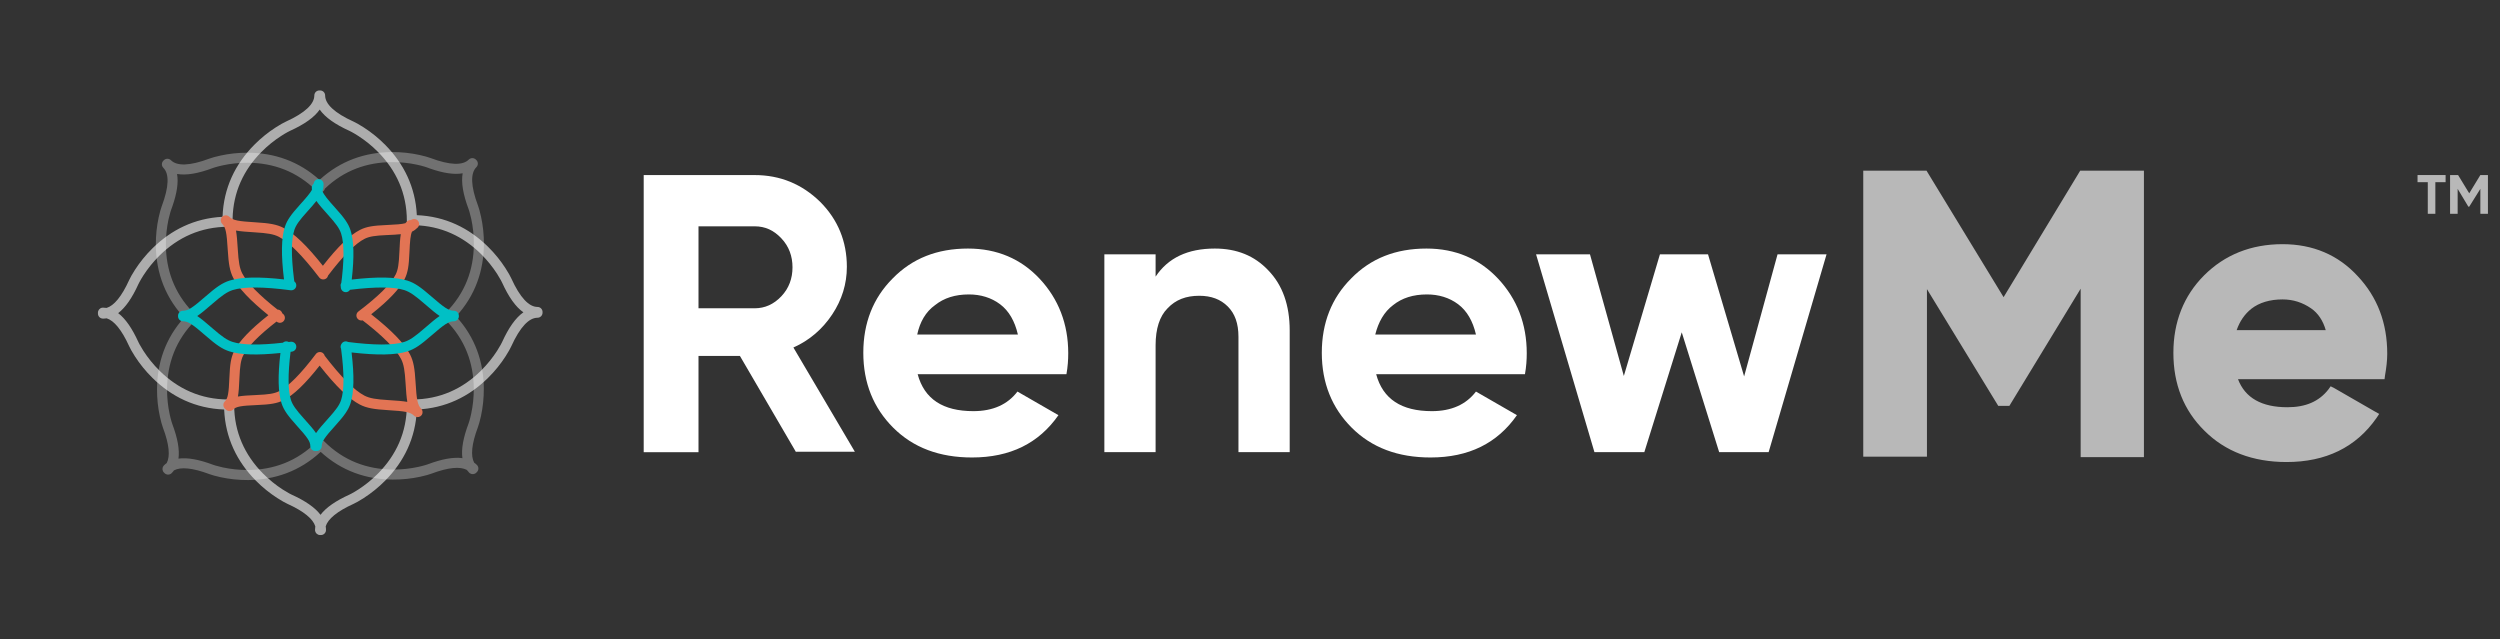 <svg width="133" height="34" viewBox="0 0 133 34" fill="none" xmlns="http://www.w3.org/2000/svg">
<rect x="0" y="0" width="133" height="34" fill="#333333" stroke="none"/>
<path d="M42.351 24.056L39.364 18.937H37.16V24.056H34.245V9.314H40.147C41.498 9.314 42.659 9.788 43.631 10.736C44.579 11.685 45.053 12.846 45.053 14.197C45.053 15.098 44.792 15.951 44.271 16.733C43.749 17.515 43.062 18.108 42.209 18.487L45.479 24.033H42.351V24.056ZM37.16 12.04V16.401H40.147C40.692 16.401 41.166 16.188 41.569 15.761C41.972 15.335 42.161 14.813 42.161 14.221C42.161 13.628 41.972 13.107 41.569 12.68C41.166 12.253 40.715 12.04 40.147 12.04H37.16Z" fill="white"/>
<path d="M48.819 19.906C49.175 21.234 50.17 21.873 51.782 21.873C52.825 21.873 53.607 21.518 54.128 20.831L56.309 22.087C55.266 23.58 53.749 24.338 51.711 24.338C49.981 24.338 48.582 23.817 47.516 22.75C46.473 21.708 45.928 20.38 45.928 18.769C45.928 17.181 46.449 15.854 47.492 14.811C48.535 13.744 49.862 13.223 51.498 13.223C53.038 13.223 54.318 13.768 55.313 14.834C56.309 15.901 56.83 17.228 56.83 18.792C56.83 19.148 56.806 19.503 56.735 19.906H48.819ZM48.796 17.797H54.152C53.986 17.086 53.678 16.541 53.204 16.185C52.73 15.83 52.161 15.664 51.545 15.664C50.81 15.664 50.218 15.854 49.744 16.233C49.246 16.588 48.938 17.133 48.796 17.797Z" fill="white"/>
<path d="M64.63 13.223C65.791 13.223 66.739 13.602 67.474 14.384C68.232 15.166 68.612 16.233 68.612 17.584V24.054H65.886V17.916C65.886 17.204 65.696 16.683 65.317 16.304C64.938 15.925 64.44 15.735 63.8 15.735C63.089 15.735 62.544 15.948 62.117 16.399C61.691 16.825 61.478 17.489 61.478 18.366V24.054H58.752V13.531H61.478V14.716C62.141 13.72 63.184 13.223 64.63 13.223Z" fill="white"/>
<path d="M73.212 19.906C73.567 21.234 74.563 21.873 76.174 21.873C77.217 21.873 77.999 21.518 78.521 20.831L80.701 22.087C79.659 23.58 78.142 24.338 76.103 24.338C74.373 24.338 72.975 23.817 71.908 22.75C70.865 21.708 70.32 20.38 70.32 18.769C70.32 17.181 70.842 15.854 71.885 14.811C72.927 13.744 74.255 13.223 75.89 13.223C77.431 13.223 78.71 13.768 79.706 14.834C80.701 15.901 81.223 17.228 81.223 18.792C81.223 19.148 81.199 19.503 81.128 19.906H73.212ZM73.164 17.797H78.521C78.355 17.086 78.047 16.541 77.573 16.185C77.099 15.83 76.53 15.664 75.914 15.664C75.179 15.664 74.587 15.854 74.112 16.233C73.638 16.588 73.33 17.133 73.164 17.797Z" fill="white"/>
<path d="M94.565 13.531H97.172L94.091 24.055H91.46L89.469 17.679L87.478 24.055H84.824L81.719 13.531H84.587L86.388 20.002L88.308 13.531H90.867L92.787 20.025L94.565 13.531Z" fill="white"/>
<g opacity="0.65">
<path d="M110.81 24.176V14.909L106.852 21.451L106.378 21.474L102.42 14.957V24.176H99.291V9.197H102.467L106.615 16.047L110.762 9.197H113.938V24.176H110.81Z" fill="white"/>
<path d="M113.82 9.315V24.057H110.928V14.482L106.78 21.308H106.449L102.301 14.506V24.034H99.386V9.315H102.372L106.591 16.283L110.786 9.315H113.82ZM114.057 9.078H113.82H110.81H110.667L110.596 9.197L106.591 15.809L102.562 9.197L102.491 9.078H102.348H99.362H99.125V9.315V24.057V24.294H99.362H102.277H102.514V24.057V15.383L106.235 21.474L106.306 21.592H106.449H106.78H106.899L106.97 21.474L110.691 15.359V24.081V24.318H110.928H113.82H114.057V24.081V9.315V9.078Z" fill="white"/>
</g>
<g opacity="0.65">
<path d="M121.643 24.462C119.89 24.462 118.444 23.917 117.377 22.851C116.311 21.784 115.766 20.409 115.766 18.798C115.766 17.186 116.311 15.835 117.354 14.745C118.42 13.678 119.795 13.109 121.43 13.109C122.994 13.109 124.322 13.655 125.341 14.745C126.36 15.835 126.881 17.186 126.881 18.774C126.881 19.129 126.834 19.509 126.763 19.912L126.739 20.006H118.87C119.25 21.168 120.174 21.737 121.691 21.737C122.686 21.737 123.445 21.405 123.942 20.741L124.014 20.646L126.407 22.021L126.336 22.116C125.293 23.68 123.705 24.462 121.643 24.462ZM123.895 17.684C123.729 17.067 123.445 16.617 123.018 16.309C122.568 15.977 122.023 15.811 121.43 15.811C120.743 15.811 120.15 16.001 119.7 16.333C119.273 16.665 118.989 17.115 118.823 17.684H123.895Z" fill="white"/>
<path d="M121.431 13.227C122.971 13.227 124.251 13.772 125.247 14.839C126.242 15.905 126.764 17.233 126.764 18.797C126.764 19.152 126.74 19.508 126.669 19.911H118.729C119.084 21.238 120.08 21.878 121.691 21.878C122.734 21.878 123.516 21.523 124.038 20.835L126.218 22.091C125.176 23.585 123.659 24.343 121.62 24.343C119.89 24.343 118.492 23.822 117.425 22.755C116.382 21.712 115.837 20.385 115.837 18.773C115.837 17.185 116.359 15.858 117.402 14.815C118.492 13.772 119.819 13.227 121.431 13.227ZM118.681 17.802H124.038C123.872 17.09 123.564 16.545 123.09 16.19C122.616 15.834 122.047 15.668 121.431 15.668C120.696 15.668 120.104 15.858 119.63 16.237C119.155 16.593 118.847 17.138 118.681 17.802ZM121.431 12.99C119.748 12.99 118.35 13.559 117.259 14.649C116.169 15.74 115.624 17.138 115.624 18.773C115.624 20.432 116.169 21.831 117.283 22.921C118.373 24.011 119.843 24.58 121.644 24.58C123.73 24.58 125.341 23.798 126.432 22.234L126.574 22.02L126.361 21.902L124.18 20.646L123.99 20.551L123.872 20.717C123.374 21.357 122.663 21.665 121.691 21.665C120.317 21.665 119.44 21.167 119.061 20.172H126.669H126.858L126.882 19.982C126.953 19.579 127.001 19.176 127.001 18.821C127.001 17.185 126.479 15.811 125.436 14.697C124.393 13.559 123.042 12.99 121.431 12.99ZM118.99 17.564C119.155 17.09 119.416 16.711 119.772 16.427C120.198 16.095 120.767 15.929 121.431 15.929C122 15.929 122.497 16.095 122.948 16.403C123.327 16.664 123.588 17.067 123.73 17.564H118.99Z" fill="white"/>
</g>
<g opacity="0.65">
<path d="M130.106 9.312V9.692H129.561V11.374H129.158V9.692H128.613V9.312H130.106Z" fill="white"/>
<path d="M132.358 9.312V11.374H131.955V10.047L131.363 10.995H131.316L130.747 10.047V11.374H130.344V9.312H130.77L131.363 10.284L131.955 9.312H132.358Z" fill="white"/>
</g>
<g opacity="0.6">
<path d="M17.01 4.811L17.028 4.811C17.177 4.811 17.297 4.931 17.297 5.079C17.297 5.529 17.785 6.006 18.817 6.474C18.929 6.526 19.116 6.627 19.353 6.78C19.744 7.033 20.136 7.343 20.501 7.714C21.485 8.712 22.102 9.953 22.175 11.447C23.692 11.509 24.951 12.13 25.96 13.124C26.331 13.49 26.642 13.881 26.894 14.273C27.047 14.51 27.148 14.696 27.2 14.809C27.668 15.841 28.145 16.329 28.595 16.329C28.743 16.329 28.864 16.449 28.864 16.598C28.864 16.604 28.864 16.61 28.863 16.617L28.864 16.635C28.864 16.783 28.743 16.904 28.595 16.904C28.145 16.904 27.668 17.391 27.2 18.424C27.148 18.536 27.047 18.723 26.894 18.96C26.642 19.351 26.331 19.743 25.96 20.108C24.951 21.102 23.694 21.722 22.177 21.785C22.114 23.298 21.494 24.553 20.501 25.561C20.136 25.932 19.744 26.242 19.353 26.495C19.116 26.648 18.929 26.749 18.817 26.801C17.932 27.202 17.447 27.609 17.327 28.001C17.338 28.065 17.343 28.13 17.343 28.195C17.343 28.344 17.223 28.464 17.075 28.464L17.051 28.462L17.028 28.464C16.898 28.464 16.79 28.372 16.765 28.25L16.759 28.195C16.759 28.13 16.764 28.066 16.774 28.002C16.656 27.61 16.171 27.202 15.286 26.801C15.173 26.749 14.987 26.648 14.75 26.495C14.358 26.242 13.967 25.932 13.601 25.561C12.609 24.554 11.989 23.299 11.925 21.786C10.396 21.73 9.129 21.109 8.114 20.108C7.743 19.743 7.432 19.351 7.179 18.96C7.026 18.723 6.926 18.536 6.874 18.424C6.472 17.539 6.065 17.054 5.673 16.934C5.609 16.945 5.545 16.95 5.479 16.95C5.33 16.95 5.21 16.83 5.21 16.681L5.212 16.658L5.21 16.635C5.21 16.505 5.302 16.396 5.425 16.371L5.479 16.366C5.544 16.366 5.609 16.371 5.672 16.381C6.064 16.263 6.472 15.778 6.874 14.893C6.926 14.78 7.026 14.594 7.179 14.357C7.432 13.965 7.743 13.574 8.114 13.208C9.11 12.226 10.348 11.61 11.839 11.534L11.839 11.55L11.84 11.531C11.894 9.999 12.516 8.73 13.517 7.714C13.883 7.343 14.274 7.033 14.666 6.78C14.903 6.627 15.089 6.526 15.202 6.474C16.234 6.006 16.722 5.529 16.722 5.079C16.722 4.931 16.842 4.811 16.991 4.811C16.997 4.811 17.004 4.811 17.01 4.811ZM17.009 5.829C16.723 6.242 16.189 6.617 15.426 6.963C15.406 6.973 15.364 6.994 15.303 7.026C15.199 7.082 15.083 7.151 14.958 7.232C14.597 7.464 14.237 7.75 13.9 8.092C12.967 9.039 12.401 10.216 12.374 11.647C12.403 11.689 12.42 11.74 12.42 11.795C12.42 11.944 12.3 12.064 12.151 12.064C10.673 12.064 9.461 12.635 8.491 13.591C8.15 13.927 7.864 14.288 7.631 14.648C7.55 14.774 7.482 14.89 7.426 14.994C7.393 15.054 7.372 15.096 7.363 15.116C7.032 15.845 6.676 16.363 6.286 16.659C6.676 16.953 7.032 17.472 7.363 18.2C7.372 18.22 7.393 18.262 7.426 18.323C7.482 18.426 7.55 18.542 7.631 18.668C7.864 19.028 8.15 19.389 8.491 19.725C9.461 20.681 10.673 21.252 12.151 21.252L12.184 21.254C12.185 21.254 12.187 21.254 12.188 21.254C12.337 21.254 12.457 21.375 12.457 21.523C12.457 23.002 13.028 24.213 13.984 25.183C14.32 25.524 14.681 25.811 15.041 26.043C15.167 26.124 15.283 26.193 15.387 26.249C15.447 26.282 15.489 26.302 15.509 26.312C16.238 26.642 16.756 26.998 17.052 27.388C17.346 26.998 17.865 26.642 18.593 26.312C18.613 26.302 18.655 26.282 18.716 26.249C18.819 26.193 18.936 26.124 19.061 26.043C19.421 25.811 19.782 25.524 20.118 25.183C21.074 24.213 21.645 23.002 21.645 21.523C21.645 21.393 21.738 21.285 21.861 21.26C21.88 21.255 21.901 21.252 21.923 21.252C23.401 21.252 24.613 20.681 25.583 19.725C25.924 19.389 26.21 19.028 26.443 18.668C26.524 18.542 26.592 18.426 26.648 18.323C26.681 18.262 26.702 18.22 26.711 18.2C27.058 17.436 27.433 16.903 27.845 16.615C27.433 16.33 27.058 15.796 26.711 15.033C26.702 15.012 26.681 14.97 26.648 14.91C26.592 14.806 26.524 14.69 26.443 14.564C26.21 14.204 25.924 13.843 25.583 13.507C24.641 12.579 23.471 12.014 22.05 11.982C22.01 12.007 21.964 12.021 21.914 12.021C21.766 12.021 21.645 11.9 21.645 11.752C21.645 10.273 21.074 9.062 20.118 8.092C19.782 7.75 19.421 7.464 19.061 7.232C18.936 7.151 18.819 7.082 18.716 7.026C18.655 6.994 18.613 6.973 18.593 6.963C17.829 6.617 17.296 6.242 17.009 5.829Z" fill="white"/>
</g>
<g opacity="0.552">
<path d="M25.33 8.504L25.343 8.516C25.448 8.621 25.448 8.79 25.343 8.894C25.027 9.21 25.035 9.888 25.431 10.942C25.474 11.058 25.534 11.26 25.593 11.534C25.691 11.987 25.747 12.48 25.744 12.997C25.733 14.405 25.285 15.724 24.264 16.834C25.282 17.942 25.729 19.26 25.739 20.665C25.743 21.183 25.686 21.676 25.589 22.129C25.53 22.403 25.469 22.605 25.427 22.72C25.087 23.625 25.033 24.252 25.224 24.612C25.277 24.648 25.326 24.69 25.372 24.736C25.476 24.84 25.476 25.009 25.372 25.114L25.353 25.129L25.339 25.146C25.248 25.238 25.107 25.249 25.003 25.181L24.961 25.146C24.915 25.1 24.873 25.051 24.835 24.999C24.476 24.808 23.849 24.862 22.945 25.201C22.83 25.244 22.628 25.304 22.354 25.363C21.901 25.461 21.408 25.518 20.89 25.514C19.486 25.504 18.168 25.057 17.06 24.039C15.946 25.074 14.619 25.528 13.203 25.539C12.685 25.542 12.192 25.486 11.739 25.388C11.465 25.329 11.263 25.269 11.148 25.226C10.243 24.886 9.615 24.832 9.256 25.023C9.219 25.076 9.178 25.125 9.132 25.171C9.028 25.275 8.858 25.275 8.754 25.171L8.739 25.153L8.721 25.138C8.63 25.047 8.619 24.906 8.687 24.802L8.721 24.76C8.767 24.714 8.817 24.672 8.869 24.635C9.06 24.275 9.006 23.648 8.666 22.745C8.624 22.629 8.563 22.427 8.504 22.153C8.407 21.7 8.35 21.207 8.354 20.69C8.364 19.3 8.801 17.996 9.796 16.895L9.946 17.051C8.8 15.905 8.301 14.517 8.29 13.032C8.287 12.514 8.343 12.021 8.441 11.568C8.5 11.294 8.56 11.092 8.603 10.977C8.999 9.922 9.007 9.245 8.691 8.928C8.586 8.824 8.586 8.655 8.691 8.551C8.695 8.546 8.7 8.542 8.705 8.537L8.717 8.524C8.821 8.42 8.99 8.42 9.095 8.524C9.411 8.841 10.089 8.833 11.143 8.437C11.259 8.394 11.461 8.334 11.735 8.275C12.187 8.177 12.681 8.12 13.198 8.124C14.59 8.134 15.896 8.573 16.998 9.571C18.108 8.549 19.428 8.1 20.836 8.09C21.354 8.086 21.847 8.143 22.3 8.24C22.573 8.299 22.775 8.36 22.891 8.402C23.945 8.799 24.623 8.806 24.939 8.49C25.044 8.386 25.213 8.386 25.317 8.49C25.322 8.495 25.326 8.499 25.33 8.504ZM24.614 9.219C24.164 9.3 23.59 9.213 22.897 8.973L22.704 8.903L22.656 8.887C22.634 8.879 22.607 8.871 22.574 8.861C22.462 8.828 22.332 8.794 22.187 8.763C21.77 8.673 21.316 8.621 20.84 8.624C19.525 8.634 18.306 9.058 17.285 10.035C17.275 10.08 17.252 10.123 17.217 10.157C17.113 10.262 16.944 10.262 16.839 10.157C15.8 9.118 14.548 8.668 13.194 8.658C12.718 8.655 12.264 8.707 11.847 8.797C11.702 8.828 11.572 8.862 11.46 8.895C11.427 8.905 11.4 8.914 11.378 8.921L11.329 8.937C10.549 9.231 9.911 9.342 9.419 9.254C9.501 9.704 9.414 10.278 9.173 10.971L9.104 11.163L9.087 11.211C9.08 11.233 9.072 11.261 9.062 11.294C9.028 11.406 8.995 11.536 8.963 11.681C8.874 12.097 8.821 12.552 8.825 13.028C8.834 14.349 9.264 15.574 10.25 16.598C10.301 16.608 10.348 16.632 10.387 16.671C10.491 16.775 10.491 16.944 10.387 17.049C9.348 18.088 8.898 19.34 8.888 20.694C8.885 21.17 8.937 21.624 9.027 22.041C9.058 22.186 9.092 22.316 9.125 22.428C9.145 22.494 9.159 22.538 9.167 22.558C9.447 23.302 9.561 23.917 9.495 24.399C9.975 24.332 10.59 24.446 11.334 24.725C11.354 24.733 11.399 24.748 11.464 24.767C11.576 24.801 11.706 24.834 11.851 24.866C12.268 24.955 12.723 25.008 13.199 25.004C14.552 24.994 15.805 24.544 16.844 23.505L16.865 23.487C16.867 23.485 16.869 23.483 16.871 23.481C16.976 23.376 17.145 23.376 17.249 23.481C18.288 24.52 19.541 24.97 20.894 24.98C21.37 24.983 21.825 24.931 22.241 24.841C22.387 24.81 22.516 24.776 22.629 24.743C22.694 24.723 22.738 24.708 22.759 24.701C23.503 24.421 24.118 24.307 24.6 24.373C24.532 23.892 24.646 23.278 24.926 22.534C24.933 22.513 24.948 22.469 24.968 22.403C25.001 22.291 25.035 22.161 25.066 22.016C25.156 21.6 25.208 21.145 25.205 20.669C25.195 19.316 24.745 18.063 23.706 17.024C23.614 16.932 23.603 16.789 23.674 16.685C23.683 16.669 23.696 16.653 23.71 16.639C24.749 15.6 25.2 14.347 25.209 12.993C25.213 12.518 25.16 12.063 25.071 11.646C25.039 11.501 25.006 11.371 24.972 11.259C24.962 11.226 24.954 11.199 24.947 11.177L24.93 11.129C24.637 10.349 24.526 9.71 24.614 9.219Z" fill="white" fill-opacity="0.55"/>
</g>
<path d="M22.22 11.728C22.324 11.832 22.324 12.001 22.22 12.105C22.125 12.2 22.032 12.27 21.919 12.323C21.837 12.506 21.808 12.814 21.781 13.449C21.752 14.138 21.7 14.498 21.528 14.842C21.268 15.364 20.676 15.984 19.748 16.72C20.829 17.569 21.516 18.276 21.814 18.858C22.002 19.224 22.064 19.607 22.108 20.34C22.164 21.269 22.214 21.547 22.403 21.736C22.494 21.827 22.506 21.968 22.437 22.072L22.403 22.113L22.361 22.148C22.257 22.216 22.116 22.205 22.025 22.113C21.837 21.925 21.558 21.875 20.63 21.819C19.897 21.774 19.513 21.712 19.148 21.525C18.565 21.226 17.856 20.536 17.004 19.451C16.246 20.416 15.609 21.029 15.075 21.295C14.732 21.466 14.371 21.519 13.682 21.548C12.821 21.584 12.562 21.626 12.396 21.792C12.292 21.896 12.122 21.896 12.018 21.792C12.008 21.782 11.999 21.772 11.992 21.761L11.961 21.735C11.857 21.63 11.857 21.461 11.961 21.357C12.127 21.191 12.169 20.931 12.205 20.071C12.234 19.381 12.286 19.021 12.458 18.677C12.722 18.148 13.327 17.517 14.278 16.768C13.312 15.989 12.691 15.333 12.411 14.788C12.224 14.423 12.162 14.039 12.117 13.306C12.061 12.378 12.011 12.1 11.822 11.911C11.731 11.819 11.72 11.679 11.788 11.575L11.822 11.533C11.927 11.429 12.096 11.429 12.2 11.533C12.389 11.722 12.667 11.772 13.596 11.828C14.329 11.872 14.712 11.934 15.078 12.121C15.651 12.415 16.346 13.087 17.178 14.14C17.96 13.134 18.616 12.497 19.163 12.225C19.506 12.053 19.866 12.001 20.556 11.972C21.073 11.95 21.373 11.926 21.566 11.875C21.59 11.844 21.617 11.815 21.647 11.785C21.706 11.726 21.787 11.7 21.864 11.708C21.968 11.624 22.122 11.63 22.22 11.728ZM21.323 12.458C21.128 12.48 20.886 12.493 20.578 12.506C19.965 12.532 19.654 12.577 19.401 12.703C18.913 12.946 18.257 13.6 17.455 14.658C17.442 14.718 17.409 14.772 17.358 14.812C17.24 14.901 17.073 14.879 16.983 14.761C16.093 13.595 15.37 12.872 14.834 12.597C14.557 12.455 14.222 12.401 13.564 12.361C13.114 12.334 12.796 12.309 12.555 12.266C12.598 12.506 12.624 12.824 12.651 13.274C12.691 13.933 12.745 14.268 12.887 14.544C13.138 15.034 13.764 15.681 14.762 16.469C14.842 16.47 14.92 16.506 14.971 16.575C14.992 16.603 15.008 16.634 15.016 16.667L15.051 16.694C15.168 16.783 15.191 16.951 15.101 17.068C15.012 17.185 14.844 17.208 14.727 17.118L14.712 17.107C13.759 17.847 13.165 18.456 12.936 18.916C12.81 19.169 12.765 19.48 12.739 20.093C12.72 20.55 12.7 20.863 12.657 21.096C12.89 21.053 13.203 21.033 13.659 21.014C14.273 20.988 14.584 20.943 14.837 20.817C15.329 20.571 15.992 19.908 16.804 18.834C16.893 18.716 17.061 18.693 17.178 18.782C17.228 18.819 17.26 18.87 17.275 18.926L17.242 18.885C18.133 20.051 18.856 20.775 19.392 21.049C19.668 21.191 20.003 21.245 20.662 21.285C21.112 21.312 21.43 21.338 21.67 21.381C21.627 21.14 21.602 20.822 21.575 20.372C21.535 19.714 21.481 19.379 21.339 19.102C21.064 18.566 20.341 17.843 19.175 16.953L19.292 17.044C19.191 17.068 19.081 17.033 19.015 16.945C18.926 16.827 18.949 16.66 19.067 16.571C20.142 15.759 20.804 15.096 21.05 14.604C21.176 14.351 21.221 14.04 21.247 13.426C21.265 12.992 21.284 12.687 21.323 12.458Z" fill="#E27454"/>
<path d="M16.949 9.531C17.096 9.531 17.214 9.652 17.214 9.801C17.214 9.936 17.198 10.053 17.155 10.171C17.227 10.36 17.422 10.601 17.848 11.073C18.31 11.585 18.526 11.88 18.647 12.247C18.831 12.807 18.85 13.678 18.713 14.872C20.067 14.715 21.047 14.731 21.668 14.927C22.063 15.052 22.381 15.277 22.935 15.76C23.638 16.371 23.872 16.531 24.141 16.531C24.29 16.531 24.411 16.649 24.411 16.796V16.828C24.411 16.974 24.29 17.093 24.141 17.093C23.872 17.093 23.638 17.253 22.935 17.864C22.381 18.346 22.063 18.572 21.668 18.696C21.046 18.893 20.062 18.909 18.704 18.75C18.851 19.987 18.835 20.884 18.647 21.457C18.526 21.825 18.31 22.119 17.848 22.632C17.27 23.272 17.118 23.487 17.118 23.724C17.118 23.872 16.999 23.993 16.853 23.993C16.84 23.993 16.826 23.992 16.813 23.99L16.773 23.993C16.627 23.993 16.508 23.872 16.508 23.724C16.508 23.487 16.356 23.272 15.778 22.632C15.316 22.119 15.1 21.825 14.979 21.457C14.793 20.889 14.775 20.001 14.919 18.779C13.694 18.906 12.797 18.881 12.215 18.696C11.82 18.572 11.502 18.346 10.947 17.864C10.245 17.253 10.011 17.093 9.741 17.093C9.592 17.093 9.472 16.974 9.472 16.828L9.472 16.812C9.472 16.806 9.472 16.801 9.472 16.796C9.472 16.649 9.592 16.531 9.741 16.531C10.011 16.531 10.245 16.371 10.947 15.76C11.502 15.277 11.82 15.052 12.215 14.927C12.826 14.734 13.787 14.716 15.109 14.865C14.951 13.582 14.963 12.654 15.156 12.067C15.276 11.7 15.492 11.406 15.955 10.893C16.302 10.509 16.495 10.278 16.594 10.103C16.59 10.064 16.588 10.023 16.588 9.981C16.588 9.896 16.627 9.82 16.687 9.771C16.701 9.636 16.813 9.531 16.949 9.531ZM16.832 10.692C16.711 10.847 16.551 11.029 16.345 11.258C15.933 11.714 15.746 11.968 15.658 12.238C15.495 12.734 15.486 13.601 15.638 14.824L15.661 14.999L15.658 14.97C15.732 15.025 15.774 15.117 15.761 15.215C15.741 15.36 15.606 15.461 15.458 15.442C13.991 15.248 12.958 15.248 12.38 15.431C12.081 15.526 11.803 15.722 11.305 16.156C10.951 16.464 10.7 16.673 10.493 16.812C10.7 16.951 10.951 17.16 11.305 17.468C11.803 17.901 12.081 18.098 12.38 18.192C12.903 18.358 13.799 18.374 15.052 18.232C15.108 18.179 15.186 18.151 15.267 18.163C15.3 18.168 15.331 18.178 15.359 18.194L15.458 18.182C15.606 18.163 15.741 18.264 15.761 18.409C15.781 18.554 15.677 18.687 15.53 18.707L15.459 18.716C15.309 19.93 15.319 20.792 15.481 21.286C15.57 21.556 15.757 21.81 16.168 22.267C16.475 22.606 16.68 22.844 16.813 23.041C16.946 22.844 17.151 22.606 17.458 22.267C17.869 21.81 18.056 21.556 18.145 21.286C18.314 20.771 18.317 19.856 18.146 18.558C18.123 18.513 18.114 18.462 18.122 18.409C18.128 18.365 18.145 18.325 18.169 18.291C18.209 18.224 18.277 18.174 18.359 18.163C18.418 18.154 18.476 18.167 18.524 18.194L18.425 18.182C19.892 18.375 20.924 18.375 21.503 18.192C21.801 18.098 22.079 17.901 22.578 17.468C22.931 17.16 23.183 16.951 23.39 16.811C23.183 16.673 22.931 16.464 22.578 16.156C22.079 15.722 21.801 15.526 21.503 15.431C20.95 15.257 19.984 15.249 18.62 15.417C18.567 15.505 18.466 15.557 18.359 15.541C18.222 15.522 18.124 15.399 18.131 15.26C18.127 15.246 18.124 15.23 18.122 15.215C18.113 15.153 18.127 15.093 18.158 15.043L18.134 15.237C18.318 13.891 18.318 12.945 18.145 12.418C18.056 12.148 17.869 11.894 17.458 11.438C17.166 11.114 16.966 10.884 16.832 10.692Z" fill="#00C0C5"/>
</svg>
